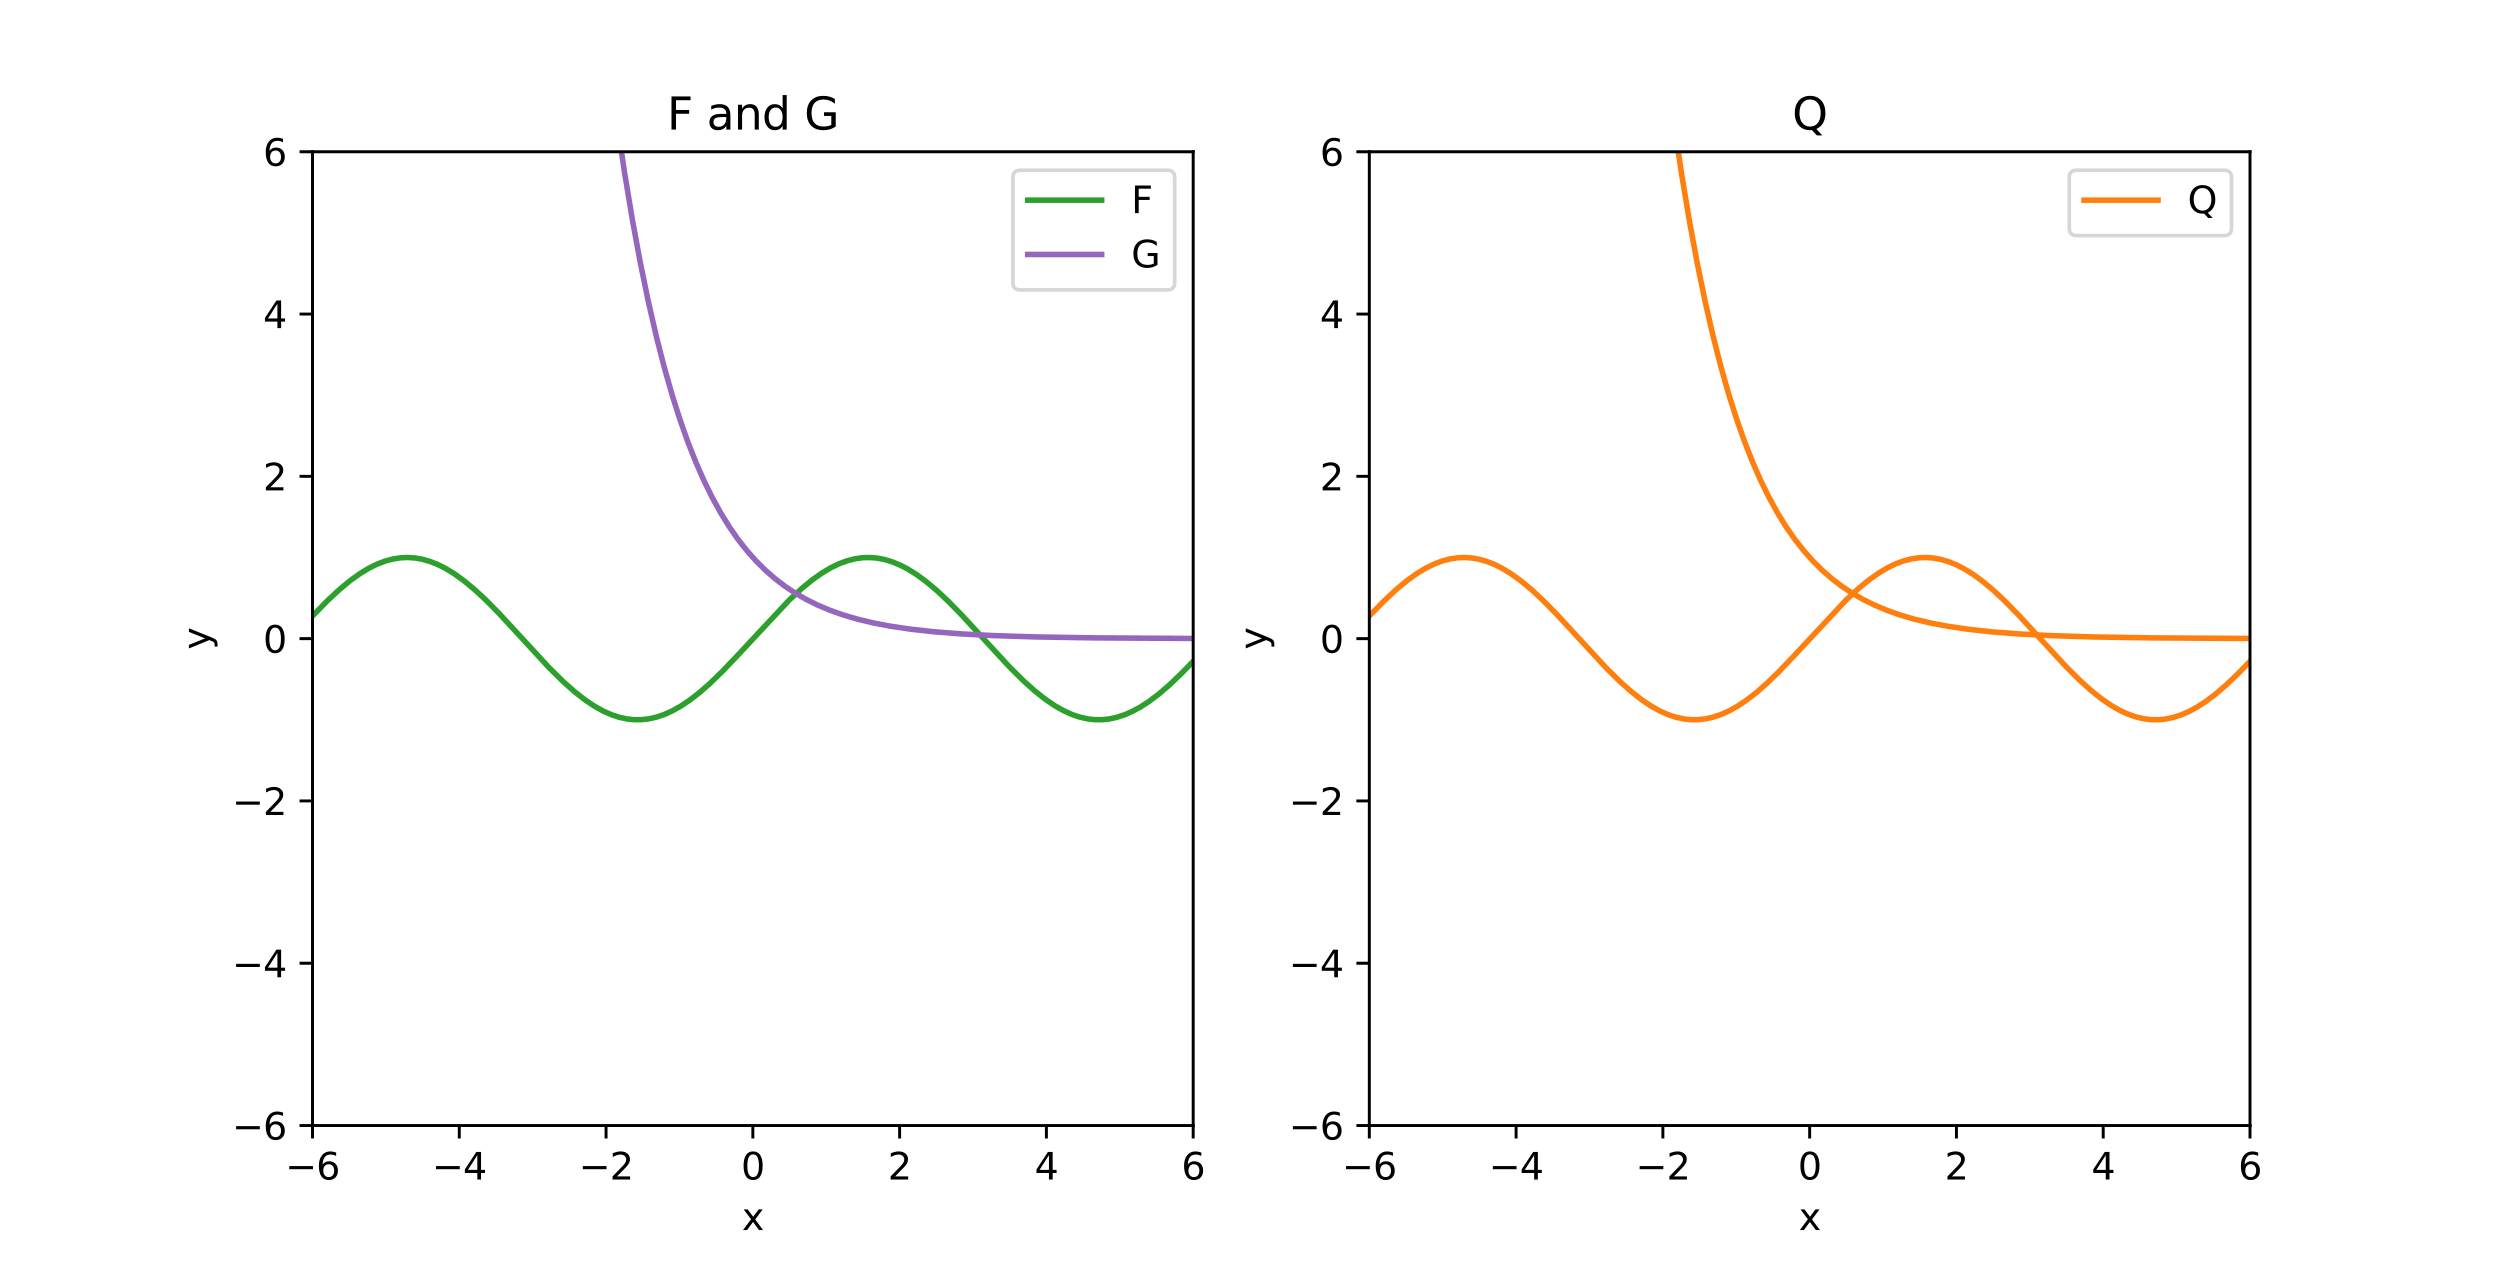 <?xml version="1.0" encoding="utf-8" standalone="no"?>
<!DOCTYPE svg PUBLIC "-//W3C//DTD SVG 1.1//EN"
  "http://www.w3.org/Graphics/SVG/1.1/DTD/svg11.dtd">
<svg height="342pt" version="1.1" viewBox="0 0 676.08 342" width="676.08pt" xmlns="http://www.w3.org/2000/svg" xmlns:xlink="http://www.w3.org/1999/xlink">
 <defs>
  <style type="text/css">*{stroke-linecap:butt;stroke-linejoin:round;}</style>
 </defs>
 <g id="figure_1">
  <g id="patch_1">
   <path d="M 0 342 
L 676.08 342 
L 676.08 0 
L 0 0 
z
" style="fill:#ffffff;"/>
  </g>
  <g id="axes_1">
   <g id="patch_2">
    <path d="M 84.51 304.38 
L 322.675 304.38 
L 322.675 41.04 
L 84.51 41.04 
z
" style="fill:#ffffff;"/>
   </g>
   <g id="matplotlib.axis_1">
    <g id="xtick_1">
     <g id="line2d_1">
      <defs>
       <path d="M 0 0 
L 0 3.5 
" id="mef8f4cb16c" style="stroke:#000000;stroke-width:0.8;"/>
      </defs>
      <g>
       <use style="stroke:#000000;stroke-width:0.8;" x="84.51" xlink:href="#mef8f4cb16c" y="304.38"/>
      </g>
     </g>
     <g id="text_1">
      <!-- −6 -->
      <g transform="translate(77.139 318.978)scale(0.1 -0.1)">
       <defs>
        <path d="M 678 2272 
L 4684 2272 
L 4684 1741 
L 678 1741 
L 678 2272 
z
" id="DejaVuSans-2212" transform="scale(0.016)"/>
        <path d="M 2113 2584 
Q 1688 2584 1439 2293 
Q 1191 2003 1191 1497 
Q 1191 994 1439 701 
Q 1688 409 2113 409 
Q 2538 409 2786 701 
Q 3034 994 3034 1497 
Q 3034 2003 2786 2293 
Q 2538 2584 2113 2584 
z
M 3366 4563 
L 3366 3988 
Q 3128 4100 2886 4159 
Q 2644 4219 2406 4219 
Q 1781 4219 1451 3797 
Q 1122 3375 1075 2522 
Q 1259 2794 1537 2939 
Q 1816 3084 2150 3084 
Q 2853 3084 3261 2657 
Q 3669 2231 3669 1497 
Q 3669 778 3244 343 
Q 2819 -91 2113 -91 
Q 1303 -91 875 529 
Q 447 1150 447 2328 
Q 447 3434 972 4092 
Q 1497 4750 2381 4750 
Q 2619 4750 2861 4703 
Q 3103 4656 3366 4563 
z
" id="DejaVuSans-36" transform="scale(0.016)"/>
       </defs>
       <use xlink:href="#DejaVuSans-2212"/>
       <use x="83.789" xlink:href="#DejaVuSans-36"/>
      </g>
     </g>
    </g>
    <g id="xtick_2">
     <g id="line2d_2">
      <g>
       <use style="stroke:#000000;stroke-width:0.8;" x="124.204" xlink:href="#mef8f4cb16c" y="304.38"/>
      </g>
     </g>
     <g id="text_2">
      <!-- −4 -->
      <g transform="translate(116.833 318.978)scale(0.1 -0.1)">
       <defs>
        <path d="M 2419 4116 
L 825 1625 
L 2419 1625 
L 2419 4116 
z
M 2253 4666 
L 3047 4666 
L 3047 1625 
L 3713 1625 
L 3713 1100 
L 3047 1100 
L 3047 0 
L 2419 0 
L 2419 1100 
L 313 1100 
L 313 1709 
L 2253 4666 
z
" id="DejaVuSans-34" transform="scale(0.016)"/>
       </defs>
       <use xlink:href="#DejaVuSans-2212"/>
       <use x="83.789" xlink:href="#DejaVuSans-34"/>
      </g>
     </g>
    </g>
    <g id="xtick_3">
     <g id="line2d_3">
      <g>
       <use style="stroke:#000000;stroke-width:0.8;" x="163.898" xlink:href="#mef8f4cb16c" y="304.38"/>
      </g>
     </g>
     <g id="text_3">
      <!-- −2 -->
      <g transform="translate(156.527 318.978)scale(0.1 -0.1)">
       <defs>
        <path d="M 1228 531 
L 3431 531 
L 3431 0 
L 469 0 
L 469 531 
Q 828 903 1448 1529 
Q 2069 2156 2228 2338 
Q 2531 2678 2651 2914 
Q 2772 3150 2772 3378 
Q 2772 3750 2511 3984 
Q 2250 4219 1831 4219 
Q 1534 4219 1204 4116 
Q 875 4013 500 3803 
L 500 4441 
Q 881 4594 1212 4672 
Q 1544 4750 1819 4750 
Q 2544 4750 2975 4387 
Q 3406 4025 3406 3419 
Q 3406 3131 3298 2873 
Q 3191 2616 2906 2266 
Q 2828 2175 2409 1742 
Q 1991 1309 1228 531 
z
" id="DejaVuSans-32" transform="scale(0.016)"/>
       </defs>
       <use xlink:href="#DejaVuSans-2212"/>
       <use x="83.789" xlink:href="#DejaVuSans-32"/>
      </g>
     </g>
    </g>
    <g id="xtick_4">
     <g id="line2d_4">
      <g>
       <use style="stroke:#000000;stroke-width:0.8;" x="203.592" xlink:href="#mef8f4cb16c" y="304.38"/>
      </g>
     </g>
     <g id="text_4">
      <!-- 0 -->
      <g transform="translate(200.411 318.978)scale(0.1 -0.1)">
       <defs>
        <path d="M 2034 4250 
Q 1547 4250 1301 3770 
Q 1056 3291 1056 2328 
Q 1056 1369 1301 889 
Q 1547 409 2034 409 
Q 2525 409 2770 889 
Q 3016 1369 3016 2328 
Q 3016 3291 2770 3770 
Q 2525 4250 2034 4250 
z
M 2034 4750 
Q 2819 4750 3233 4129 
Q 3647 3509 3647 2328 
Q 3647 1150 3233 529 
Q 2819 -91 2034 -91 
Q 1250 -91 836 529 
Q 422 1150 422 2328 
Q 422 3509 836 4129 
Q 1250 4750 2034 4750 
z
" id="DejaVuSans-30" transform="scale(0.016)"/>
       </defs>
       <use xlink:href="#DejaVuSans-30"/>
      </g>
     </g>
    </g>
    <g id="xtick_5">
     <g id="line2d_5">
      <g>
       <use style="stroke:#000000;stroke-width:0.8;" x="243.286" xlink:href="#mef8f4cb16c" y="304.38"/>
      </g>
     </g>
     <g id="text_5">
      <!-- 2 -->
      <g transform="translate(240.105 318.978)scale(0.1 -0.1)">
       <use xlink:href="#DejaVuSans-32"/>
      </g>
     </g>
    </g>
    <g id="xtick_6">
     <g id="line2d_6">
      <g>
       <use style="stroke:#000000;stroke-width:0.8;" x="282.98" xlink:href="#mef8f4cb16c" y="304.38"/>
      </g>
     </g>
     <g id="text_6">
      <!-- 4 -->
      <g transform="translate(279.799 318.978)scale(0.1 -0.1)">
       <use xlink:href="#DejaVuSans-34"/>
      </g>
     </g>
    </g>
    <g id="xtick_7">
     <g id="line2d_7">
      <g>
       <use style="stroke:#000000;stroke-width:0.8;" x="322.675" xlink:href="#mef8f4cb16c" y="304.38"/>
      </g>
     </g>
     <g id="text_7">
      <!-- 6 -->
      <g transform="translate(319.493 318.978)scale(0.1 -0.1)">
       <use xlink:href="#DejaVuSans-36"/>
      </g>
     </g>
    </g>
    <g id="text_8">
     <!-- x -->
     <g transform="translate(200.633 332.657)scale(0.1 -0.1)">
      <defs>
       <path d="M 3513 3500 
L 2247 1797 
L 3578 0 
L 2900 0 
L 1881 1375 
L 863 0 
L 184 0 
L 1544 1831 
L 300 3500 
L 978 3500 
L 1906 2253 
L 2834 3500 
L 3513 3500 
z
" id="DejaVuSans-78" transform="scale(0.016)"/>
      </defs>
      <use xlink:href="#DejaVuSans-78"/>
     </g>
    </g>
   </g>
   <g id="matplotlib.axis_2">
    <g id="ytick_1">
     <g id="line2d_8">
      <defs>
       <path d="M 0 0 
L -3.5 0 
" id="mdbd6f99768" style="stroke:#000000;stroke-width:0.8;"/>
      </defs>
      <g>
       <use style="stroke:#000000;stroke-width:0.8;" x="84.51" xlink:href="#mdbd6f99768" y="304.38"/>
      </g>
     </g>
     <g id="text_9">
      <!-- −6 -->
      <g transform="translate(62.768 308.179)scale(0.1 -0.1)">
       <use xlink:href="#DejaVuSans-2212"/>
       <use x="83.789" xlink:href="#DejaVuSans-36"/>
      </g>
     </g>
    </g>
    <g id="ytick_2">
     <g id="line2d_9">
      <g>
       <use style="stroke:#000000;stroke-width:0.8;" x="84.51" xlink:href="#mdbd6f99768" y="260.49"/>
      </g>
     </g>
     <g id="text_10">
      <!-- −4 -->
      <g transform="translate(62.768 264.289)scale(0.1 -0.1)">
       <use xlink:href="#DejaVuSans-2212"/>
       <use x="83.789" xlink:href="#DejaVuSans-34"/>
      </g>
     </g>
    </g>
    <g id="ytick_3">
     <g id="line2d_10">
      <g>
       <use style="stroke:#000000;stroke-width:0.8;" x="84.51" xlink:href="#mdbd6f99768" y="216.6"/>
      </g>
     </g>
     <g id="text_11">
      <!-- −2 -->
      <g transform="translate(62.768 220.399)scale(0.1 -0.1)">
       <use xlink:href="#DejaVuSans-2212"/>
       <use x="83.789" xlink:href="#DejaVuSans-32"/>
      </g>
     </g>
    </g>
    <g id="ytick_4">
     <g id="line2d_11">
      <g>
       <use style="stroke:#000000;stroke-width:0.8;" x="84.51" xlink:href="#mdbd6f99768" y="172.71"/>
      </g>
     </g>
     <g id="text_12">
      <!-- 0 -->
      <g transform="translate(71.147 176.509)scale(0.1 -0.1)">
       <use xlink:href="#DejaVuSans-30"/>
      </g>
     </g>
    </g>
    <g id="ytick_5">
     <g id="line2d_12">
      <g>
       <use style="stroke:#000000;stroke-width:0.8;" x="84.51" xlink:href="#mdbd6f99768" y="128.82"/>
      </g>
     </g>
     <g id="text_13">
      <!-- 2 -->
      <g transform="translate(71.147 132.619)scale(0.1 -0.1)">
       <use xlink:href="#DejaVuSans-32"/>
      </g>
     </g>
    </g>
    <g id="ytick_6">
     <g id="line2d_13">
      <g>
       <use style="stroke:#000000;stroke-width:0.8;" x="84.51" xlink:href="#mdbd6f99768" y="84.93"/>
      </g>
     </g>
     <g id="text_14">
      <!-- 4 -->
      <g transform="translate(71.147 88.729)scale(0.1 -0.1)">
       <use xlink:href="#DejaVuSans-34"/>
      </g>
     </g>
    </g>
    <g id="ytick_7">
     <g id="line2d_14">
      <g>
       <use style="stroke:#000000;stroke-width:0.8;" x="84.51" xlink:href="#mdbd6f99768" y="41.04"/>
      </g>
     </g>
     <g id="text_15">
      <!-- 6 -->
      <g transform="translate(71.147 44.839)scale(0.1 -0.1)">
       <use xlink:href="#DejaVuSans-36"/>
      </g>
     </g>
    </g>
    <g id="text_16">
     <!-- y -->
     <g transform="translate(56.688 175.669)rotate(-90)scale(0.1 -0.1)">
      <defs>
       <path d="M 2059 -325 
Q 1816 -950 1584 -1140 
Q 1353 -1331 966 -1331 
L 506 -1331 
L 506 -850 
L 844 -850 
Q 1081 -850 1212 -737 
Q 1344 -625 1503 -206 
L 1606 56 
L 191 3500 
L 800 3500 
L 1894 763 
L 2988 3500 
L 3597 3500 
L 2059 -325 
z
" id="DejaVuSans-79" transform="scale(0.016)"/>
      </defs>
      <use xlink:href="#DejaVuSans-79"/>
     </g>
    </g>
   </g>
   <g id="line2d_15">
    <path clip-path="url(#pded8c5255e)" d="M 84.51 166.578 
L 88.563 162.433 
L 91.9 159.332 
L 94.761 156.972 
L 97.384 155.094 
L 99.768 153.653 
L 101.913 152.59 
L 104.059 151.762 
L 106.205 151.179 
L 108.35 150.847 
L 110.258 150.766 
L 112.165 150.888 
L 114.072 151.211 
L 116.218 151.811 
L 118.363 152.655 
L 120.509 153.734 
L 122.893 155.191 
L 125.515 157.085 
L 128.376 159.461 
L 131.475 162.343 
L 135.051 165.977 
L 140.296 171.666 
L 148.402 180.457 
L 152.216 184.237 
L 155.316 187.001 
L 158.177 189.245 
L 160.799 191.001 
L 163.183 192.323 
L 165.329 193.27 
L 167.474 193.978 
L 169.62 194.437 
L 171.527 194.633 
L 173.434 194.626 
L 175.342 194.417 
L 177.487 193.943 
L 179.633 193.22 
L 181.778 192.259 
L 184.162 190.923 
L 186.546 189.325 
L 189.169 187.291 
L 192.03 184.784 
L 195.367 181.546 
L 199.42 177.289 
L 213.486 162.218 
L 216.824 159.14 
L 219.684 156.803 
L 222.307 154.95 
L 224.691 153.533 
L 226.837 152.494 
L 228.982 151.691 
L 231.128 151.133 
L 233.273 150.827 
L 235.181 150.77 
L 237.088 150.915 
L 238.995 151.261 
L 241.141 151.887 
L 243.286 152.755 
L 245.432 153.857 
L 247.816 155.339 
L 250.438 157.257 
L 253.299 159.656 
L 256.399 162.558 
L 260.213 166.461 
L 265.696 172.436 
L 272.848 180.192 
L 276.663 183.994 
L 279.762 186.784 
L 282.623 189.057 
L 285.245 190.843 
L 287.629 192.194 
L 289.775 193.17 
L 291.921 193.906 
L 294.066 194.396 
L 295.973 194.618 
L 297.881 194.639 
L 299.788 194.457 
L 301.933 194.013 
L 304.079 193.319 
L 306.225 192.386 
L 308.37 191.222 
L 310.754 189.677 
L 313.377 187.695 
L 316.238 185.237 
L 319.575 182.044 
L 322.675 178.842 
L 322.675 178.842 
" style="fill:none;stroke:#2ca02c;stroke-linecap:square;stroke-width:1.5;"/>
   </g>
   <g id="line2d_16">
    <path clip-path="url(#pded8c5255e)" d="M 162.532 -1 
L 164.613 16.296 
L 166.759 32.324 
L 168.905 46.709 
L 171.05 59.621 
L 173.196 71.209 
L 175.342 81.61 
L 177.487 90.945 
L 179.633 99.323 
L 181.778 106.843 
L 183.924 113.592 
L 186.07 119.65 
L 188.215 125.087 
L 190.361 129.967 
L 192.507 134.347 
L 194.891 138.689 
L 197.275 142.54 
L 199.659 145.955 
L 202.043 148.983 
L 204.427 151.668 
L 207.049 154.273 
L 209.672 156.555 
L 212.294 158.555 
L 215.155 160.455 
L 218.016 162.1 
L 221.115 163.634 
L 224.453 165.039 
L 228.029 166.304 
L 231.843 167.424 
L 236.134 168.452 
L 240.902 169.361 
L 246.386 170.169 
L 252.584 170.851 
L 259.975 171.429 
L 268.795 171.889 
L 280.239 172.249 
L 295.973 172.501 
L 320.767 172.65 
L 322.675 172.656 
L 322.675 172.656 
" style="fill:none;stroke:#9467bd;stroke-linecap:square;stroke-width:1.5;"/>
   </g>
   <g id="patch_3">
    <path d="M 84.51 304.38 
L 84.51 41.04 
" style="fill:none;stroke:#000000;stroke-linecap:square;stroke-linejoin:miter;stroke-width:0.8;"/>
   </g>
   <g id="patch_4">
    <path d="M 322.675 304.38 
L 322.675 41.04 
" style="fill:none;stroke:#000000;stroke-linecap:square;stroke-linejoin:miter;stroke-width:0.8;"/>
   </g>
   <g id="patch_5">
    <path d="M 84.51 304.38 
L 322.675 304.38 
" style="fill:none;stroke:#000000;stroke-linecap:square;stroke-linejoin:miter;stroke-width:0.8;"/>
   </g>
   <g id="patch_6">
    <path d="M 84.51 41.04 
L 322.675 41.04 
" style="fill:none;stroke:#000000;stroke-linecap:square;stroke-linejoin:miter;stroke-width:0.8;"/>
   </g>
   <g id="text_17">
    <!-- F and G -->
    <g transform="translate(180.39 35.04)scale(0.12 -0.12)">
     <defs>
      <path d="M 628 4666 
L 3309 4666 
L 3309 4134 
L 1259 4134 
L 1259 2759 
L 3109 2759 
L 3109 2228 
L 1259 2228 
L 1259 0 
L 628 0 
L 628 4666 
z
" id="DejaVuSans-46" transform="scale(0.016)"/>
      <path id="DejaVuSans-20" transform="scale(0.016)"/>
      <path d="M 2194 1759 
Q 1497 1759 1228 1600 
Q 959 1441 959 1056 
Q 959 750 1161 570 
Q 1363 391 1709 391 
Q 2188 391 2477 730 
Q 2766 1069 2766 1631 
L 2766 1759 
L 2194 1759 
z
M 3341 1997 
L 3341 0 
L 2766 0 
L 2766 531 
Q 2569 213 2275 61 
Q 1981 -91 1556 -91 
Q 1019 -91 701 211 
Q 384 513 384 1019 
Q 384 1609 779 1909 
Q 1175 2209 1959 2209 
L 2766 2209 
L 2766 2266 
Q 2766 2663 2505 2880 
Q 2244 3097 1772 3097 
Q 1472 3097 1187 3025 
Q 903 2953 641 2809 
L 641 3341 
Q 956 3463 1253 3523 
Q 1550 3584 1831 3584 
Q 2591 3584 2966 3190 
Q 3341 2797 3341 1997 
z
" id="DejaVuSans-61" transform="scale(0.016)"/>
      <path d="M 3513 2113 
L 3513 0 
L 2938 0 
L 2938 2094 
Q 2938 2591 2744 2837 
Q 2550 3084 2163 3084 
Q 1697 3084 1428 2787 
Q 1159 2491 1159 1978 
L 1159 0 
L 581 0 
L 581 3500 
L 1159 3500 
L 1159 2956 
Q 1366 3272 1645 3428 
Q 1925 3584 2291 3584 
Q 2894 3584 3203 3211 
Q 3513 2838 3513 2113 
z
" id="DejaVuSans-6e" transform="scale(0.016)"/>
      <path d="M 2906 2969 
L 2906 4863 
L 3481 4863 
L 3481 0 
L 2906 0 
L 2906 525 
Q 2725 213 2448 61 
Q 2172 -91 1784 -91 
Q 1150 -91 751 415 
Q 353 922 353 1747 
Q 353 2572 751 3078 
Q 1150 3584 1784 3584 
Q 2172 3584 2448 3432 
Q 2725 3281 2906 2969 
z
M 947 1747 
Q 947 1113 1208 752 
Q 1469 391 1925 391 
Q 2381 391 2643 752 
Q 2906 1113 2906 1747 
Q 2906 2381 2643 2742 
Q 2381 3103 1925 3103 
Q 1469 3103 1208 2742 
Q 947 2381 947 1747 
z
" id="DejaVuSans-64" transform="scale(0.016)"/>
      <path d="M 3809 666 
L 3809 1919 
L 2778 1919 
L 2778 2438 
L 4434 2438 
L 4434 434 
Q 4069 175 3628 42 
Q 3188 -91 2688 -91 
Q 1594 -91 976 548 
Q 359 1188 359 2328 
Q 359 3472 976 4111 
Q 1594 4750 2688 4750 
Q 3144 4750 3555 4637 
Q 3966 4525 4313 4306 
L 4313 3634 
Q 3963 3931 3569 4081 
Q 3175 4231 2741 4231 
Q 1884 4231 1454 3753 
Q 1025 3275 1025 2328 
Q 1025 1384 1454 906 
Q 1884 428 2741 428 
Q 3075 428 3337 486 
Q 3600 544 3809 666 
z
" id="DejaVuSans-47" transform="scale(0.016)"/>
     </defs>
     <use xlink:href="#DejaVuSans-46"/>
     <use x="57.52" xlink:href="#DejaVuSans-20"/>
     <use x="89.307" xlink:href="#DejaVuSans-61"/>
     <use x="150.586" xlink:href="#DejaVuSans-6e"/>
     <use x="213.965" xlink:href="#DejaVuSans-64"/>
     <use x="277.441" xlink:href="#DejaVuSans-20"/>
     <use x="309.229" xlink:href="#DejaVuSans-47"/>
    </g>
   </g>
   <g id="legend_1">
    <g id="patch_7">
     <path d="M 275.926 78.396 
L 315.675 78.396 
Q 317.675 78.396 317.675 76.396 
L 317.675 48.04 
Q 317.675 46.04 315.675 46.04 
L 275.926 46.04 
Q 273.926 46.04 273.926 48.04 
L 273.926 76.396 
Q 273.926 78.396 275.926 78.396 
z
" style="fill:#ffffff;opacity:0.8;stroke:#cccccc;stroke-linejoin:miter;"/>
    </g>
    <g id="line2d_17">
     <path d="M 277.926 54.138 
L 297.926 54.138 
" style="fill:none;stroke:#2ca02c;stroke-linecap:square;stroke-width:1.5;"/>
    </g>
    <g id="line2d_18"/>
    <g id="text_18">
     <!-- F -->
     <g transform="translate(305.926 57.638)scale(0.1 -0.1)">
      <use xlink:href="#DejaVuSans-46"/>
     </g>
    </g>
    <g id="line2d_19">
     <path d="M 277.926 68.817 
L 297.926 68.817 
" style="fill:none;stroke:#9467bd;stroke-linecap:square;stroke-width:1.5;"/>
    </g>
    <g id="line2d_20"/>
    <g id="text_19">
     <!-- G -->
     <g transform="translate(305.926 72.317)scale(0.1 -0.1)">
      <use xlink:href="#DejaVuSans-47"/>
     </g>
    </g>
   </g>
  </g>
  <g id="axes_2">
   <g id="patch_8">
    <path d="M 370.307 304.38 
L 608.472 304.38 
L 608.472 41.04 
L 370.307 41.04 
z
" style="fill:#ffffff;"/>
   </g>
   <g id="matplotlib.axis_3">
    <g id="xtick_8">
     <g id="line2d_21">
      <g>
       <use style="stroke:#000000;stroke-width:0.8;" x="370.307" xlink:href="#mef8f4cb16c" y="304.38"/>
      </g>
     </g>
     <g id="text_20">
      <!-- −6 -->
      <g transform="translate(362.936 318.978)scale(0.1 -0.1)">
       <use xlink:href="#DejaVuSans-2212"/>
       <use x="83.789" xlink:href="#DejaVuSans-36"/>
      </g>
     </g>
    </g>
    <g id="xtick_9">
     <g id="line2d_22">
      <g>
       <use style="stroke:#000000;stroke-width:0.8;" x="410.002" xlink:href="#mef8f4cb16c" y="304.38"/>
      </g>
     </g>
     <g id="text_21">
      <!-- −4 -->
      <g transform="translate(402.63 318.978)scale(0.1 -0.1)">
       <use xlink:href="#DejaVuSans-2212"/>
       <use x="83.789" xlink:href="#DejaVuSans-34"/>
      </g>
     </g>
    </g>
    <g id="xtick_10">
     <g id="line2d_23">
      <g>
       <use style="stroke:#000000;stroke-width:0.8;" x="449.696" xlink:href="#mef8f4cb16c" y="304.38"/>
      </g>
     </g>
     <g id="text_22">
      <!-- −2 -->
      <g transform="translate(442.325 318.978)scale(0.1 -0.1)">
       <use xlink:href="#DejaVuSans-2212"/>
       <use x="83.789" xlink:href="#DejaVuSans-32"/>
      </g>
     </g>
    </g>
    <g id="xtick_11">
     <g id="line2d_24">
      <g>
       <use style="stroke:#000000;stroke-width:0.8;" x="489.39" xlink:href="#mef8f4cb16c" y="304.38"/>
      </g>
     </g>
     <g id="text_23">
      <!-- 0 -->
      <g transform="translate(486.208 318.978)scale(0.1 -0.1)">
       <use xlink:href="#DejaVuSans-30"/>
      </g>
     </g>
    </g>
    <g id="xtick_12">
     <g id="line2d_25">
      <g>
       <use style="stroke:#000000;stroke-width:0.8;" x="529.084" xlink:href="#mef8f4cb16c" y="304.38"/>
      </g>
     </g>
     <g id="text_24">
      <!-- 2 -->
      <g transform="translate(525.903 318.978)scale(0.1 -0.1)">
       <use xlink:href="#DejaVuSans-32"/>
      </g>
     </g>
    </g>
    <g id="xtick_13">
     <g id="line2d_26">
      <g>
       <use style="stroke:#000000;stroke-width:0.8;" x="568.778" xlink:href="#mef8f4cb16c" y="304.38"/>
      </g>
     </g>
     <g id="text_25">
      <!-- 4 -->
      <g transform="translate(565.597 318.978)scale(0.1 -0.1)">
       <use xlink:href="#DejaVuSans-34"/>
      </g>
     </g>
    </g>
    <g id="xtick_14">
     <g id="line2d_27">
      <g>
       <use style="stroke:#000000;stroke-width:0.8;" x="608.472" xlink:href="#mef8f4cb16c" y="304.38"/>
      </g>
     </g>
     <g id="text_26">
      <!-- 6 -->
      <g transform="translate(605.291 318.978)scale(0.1 -0.1)">
       <use xlink:href="#DejaVuSans-36"/>
      </g>
     </g>
    </g>
    <g id="text_27">
     <!-- x -->
     <g transform="translate(486.43 332.657)scale(0.1 -0.1)">
      <use xlink:href="#DejaVuSans-78"/>
     </g>
    </g>
   </g>
   <g id="matplotlib.axis_4">
    <g id="ytick_8">
     <g id="line2d_28">
      <g>
       <use style="stroke:#000000;stroke-width:0.8;" x="370.307" xlink:href="#mdbd6f99768" y="304.38"/>
      </g>
     </g>
     <g id="text_28">
      <!-- −6 -->
      <g transform="translate(348.565 308.179)scale(0.1 -0.1)">
       <use xlink:href="#DejaVuSans-2212"/>
       <use x="83.789" xlink:href="#DejaVuSans-36"/>
      </g>
     </g>
    </g>
    <g id="ytick_9">
     <g id="line2d_29">
      <g>
       <use style="stroke:#000000;stroke-width:0.8;" x="370.307" xlink:href="#mdbd6f99768" y="260.49"/>
      </g>
     </g>
     <g id="text_29">
      <!-- −4 -->
      <g transform="translate(348.565 264.289)scale(0.1 -0.1)">
       <use xlink:href="#DejaVuSans-2212"/>
       <use x="83.789" xlink:href="#DejaVuSans-34"/>
      </g>
     </g>
    </g>
    <g id="ytick_10">
     <g id="line2d_30">
      <g>
       <use style="stroke:#000000;stroke-width:0.8;" x="370.307" xlink:href="#mdbd6f99768" y="216.6"/>
      </g>
     </g>
     <g id="text_30">
      <!-- −2 -->
      <g transform="translate(348.565 220.399)scale(0.1 -0.1)">
       <use xlink:href="#DejaVuSans-2212"/>
       <use x="83.789" xlink:href="#DejaVuSans-32"/>
      </g>
     </g>
    </g>
    <g id="ytick_11">
     <g id="line2d_31">
      <g>
       <use style="stroke:#000000;stroke-width:0.8;" x="370.307" xlink:href="#mdbd6f99768" y="172.71"/>
      </g>
     </g>
     <g id="text_31">
      <!-- 0 -->
      <g transform="translate(356.945 176.509)scale(0.1 -0.1)">
       <use xlink:href="#DejaVuSans-30"/>
      </g>
     </g>
    </g>
    <g id="ytick_12">
     <g id="line2d_32">
      <g>
       <use style="stroke:#000000;stroke-width:0.8;" x="370.307" xlink:href="#mdbd6f99768" y="128.82"/>
      </g>
     </g>
     <g id="text_32">
      <!-- 2 -->
      <g transform="translate(356.945 132.619)scale(0.1 -0.1)">
       <use xlink:href="#DejaVuSans-32"/>
      </g>
     </g>
    </g>
    <g id="ytick_13">
     <g id="line2d_33">
      <g>
       <use style="stroke:#000000;stroke-width:0.8;" x="370.307" xlink:href="#mdbd6f99768" y="84.93"/>
      </g>
     </g>
     <g id="text_33">
      <!-- 4 -->
      <g transform="translate(356.945 88.729)scale(0.1 -0.1)">
       <use xlink:href="#DejaVuSans-34"/>
      </g>
     </g>
    </g>
    <g id="ytick_14">
     <g id="line2d_34">
      <g>
       <use style="stroke:#000000;stroke-width:0.8;" x="370.307" xlink:href="#mdbd6f99768" y="41.04"/>
      </g>
     </g>
     <g id="text_34">
      <!-- 6 -->
      <g transform="translate(356.945 44.839)scale(0.1 -0.1)">
       <use xlink:href="#DejaVuSans-36"/>
      </g>
     </g>
    </g>
    <g id="text_35">
     <!-- y -->
     <g transform="translate(342.486 175.669)rotate(-90)scale(0.1 -0.1)">
      <use xlink:href="#DejaVuSans-79"/>
     </g>
    </g>
   </g>
   <g id="line2d_35">
    <path clip-path="url(#p91e473a9b1)" d="M 370.307 166.578 
L 374.36 162.433 
L 377.698 159.332 
L 380.559 156.972 
L 383.181 155.094 
L 385.565 153.653 
L 387.711 152.59 
L 389.856 151.762 
L 392.002 151.179 
L 394.148 150.847 
L 396.055 150.766 
L 397.962 150.888 
L 399.869 151.211 
L 402.015 151.811 
L 404.161 152.655 
L 406.306 153.734 
L 408.69 155.191 
L 411.313 157.085 
L 414.174 159.461 
L 417.273 162.343 
L 420.849 165.977 
L 426.094 171.666 
L 434.199 180.457 
L 438.014 184.237 
L 441.113 187.001 
L 443.974 189.245 
L 446.596 191.001 
L 448.98 192.323 
L 451.126 193.27 
L 453.272 193.978 
L 455.417 194.437 
L 457.325 194.633 
L 459.232 194.626 
L 461.139 194.417 
L 463.285 193.943 
L 465.43 193.22 
L 467.576 192.259 
L 469.96 190.923 
L 472.344 189.325 
L 474.966 187.291 
L 477.827 184.784 
L 481.165 181.546 
L 485.218 177.289 
L 499.283 162.218 
L 502.621 159.14 
L 505.482 156.803 
L 508.104 154.95 
L 510.488 153.533 
L 512.634 152.494 
L 514.78 151.691 
L 516.925 151.133 
L 519.071 150.827 
L 520.978 150.77 
L 522.885 150.915 
L 524.793 151.261 
L 526.938 151.887 
L 529.084 152.755 
L 531.229 153.857 
L 533.613 155.339 
L 536.236 157.257 
L 539.097 159.656 
L 542.196 162.558 
L 546.01 166.461 
L 551.494 172.436 
L 558.646 180.192 
L 562.46 183.994 
L 565.559 186.784 
L 568.42 189.057 
L 571.043 190.843 
L 573.427 192.194 
L 575.572 193.17 
L 577.718 193.906 
L 579.864 194.396 
L 581.771 194.618 
L 583.678 194.639 
L 585.585 194.457 
L 587.731 194.013 
L 589.877 193.319 
L 592.022 192.386 
L 594.168 191.222 
L 596.552 189.677 
L 599.174 187.695 
L 602.035 185.237 
L 605.373 182.044 
L 608.472 178.842 
L 608.472 178.842 
" style="fill:none;stroke:#ff7f0e;stroke-linecap:square;stroke-width:1.5;"/>
   </g>
   <g id="line2d_36">
    <path clip-path="url(#p91e473a9b1)" d="M 448.329 -1 
L 450.411 16.296 
L 452.556 32.324 
L 454.702 46.709 
L 456.848 59.621 
L 458.993 71.209 
L 461.139 81.61 
L 463.285 90.945 
L 465.43 99.323 
L 467.576 106.843 
L 469.721 113.592 
L 471.867 119.65 
L 474.013 125.087 
L 476.158 129.967 
L 478.304 134.347 
L 480.688 138.689 
L 483.072 142.54 
L 485.456 145.955 
L 487.84 148.983 
L 490.224 151.668 
L 492.847 154.273 
L 495.469 156.555 
L 498.091 158.555 
L 500.952 160.455 
L 503.813 162.1 
L 506.912 163.634 
L 510.25 165.039 
L 513.826 166.304 
L 517.64 167.424 
L 521.932 168.452 
L 526.7 169.361 
L 532.183 170.169 
L 538.382 170.851 
L 545.772 171.429 
L 554.593 171.889 
L 566.036 172.249 
L 581.771 172.501 
L 606.565 172.65 
L 608.472 172.656 
L 608.472 172.656 
" style="fill:none;stroke:#ff7f0e;stroke-linecap:square;stroke-width:1.5;"/>
   </g>
   <g id="patch_9">
    <path d="M 370.307 304.38 
L 370.307 41.04 
" style="fill:none;stroke:#000000;stroke-linecap:square;stroke-linejoin:miter;stroke-width:0.8;"/>
   </g>
   <g id="patch_10">
    <path d="M 608.472 304.38 
L 608.472 41.04 
" style="fill:none;stroke:#000000;stroke-linecap:square;stroke-linejoin:miter;stroke-width:0.8;"/>
   </g>
   <g id="patch_11">
    <path d="M 370.307 304.38 
L 608.472 304.38 
" style="fill:none;stroke:#000000;stroke-linecap:square;stroke-linejoin:miter;stroke-width:0.8;"/>
   </g>
   <g id="patch_12">
    <path d="M 370.307 41.04 
L 608.472 41.04 
" style="fill:none;stroke:#000000;stroke-linecap:square;stroke-linejoin:miter;stroke-width:0.8;"/>
   </g>
   <g id="text_36">
    <!-- Q -->
    <g transform="translate(484.667 35.04)scale(0.12 -0.12)">
     <defs>
      <path d="M 2522 4238 
Q 1834 4238 1429 3725 
Q 1025 3213 1025 2328 
Q 1025 1447 1429 934 
Q 1834 422 2522 422 
Q 3209 422 3611 934 
Q 4013 1447 4013 2328 
Q 4013 3213 3611 3725 
Q 3209 4238 2522 4238 
z
M 3406 84 
L 4238 -825 
L 3475 -825 
L 2784 -78 
Q 2681 -84 2626 -87 
Q 2572 -91 2522 -91 
Q 1538 -91 948 567 
Q 359 1225 359 2328 
Q 359 3434 948 4092 
Q 1538 4750 2522 4750 
Q 3503 4750 4090 4092 
Q 4678 3434 4678 2328 
Q 4678 1516 4351 937 
Q 4025 359 3406 84 
z
" id="DejaVuSans-51" transform="scale(0.016)"/>
     </defs>
     <use xlink:href="#DejaVuSans-51"/>
    </g>
   </g>
   <g id="legend_2">
    <g id="patch_13">
     <path d="M 561.6 63.718 
L 601.472 63.718 
Q 603.472 63.718 603.472 61.718 
L 603.472 48.04 
Q 603.472 46.04 601.472 46.04 
L 561.6 46.04 
Q 559.6 46.04 559.6 48.04 
L 559.6 61.718 
Q 559.6 63.718 561.6 63.718 
z
" style="fill:#ffffff;opacity:0.8;stroke:#cccccc;stroke-linejoin:miter;"/>
    </g>
    <g id="line2d_37">
     <path d="M 563.6 54.138 
L 583.6 54.138 
" style="fill:none;stroke:#ff7f0e;stroke-linecap:square;stroke-width:1.5;"/>
    </g>
    <g id="line2d_38"/>
    <g id="text_37">
     <!-- Q -->
     <g transform="translate(591.6 57.638)scale(0.1 -0.1)">
      <use xlink:href="#DejaVuSans-51"/>
     </g>
    </g>
   </g>
  </g>
 </g>
 <defs>
  <clipPath id="pded8c5255e">
   <rect height="263.34" width="238.165" x="84.51" y="41.04"/>
  </clipPath>
  <clipPath id="p91e473a9b1">
   <rect height="263.34" width="238.165" x="370.307" y="41.04"/>
  </clipPath>
 </defs>
</svg>
